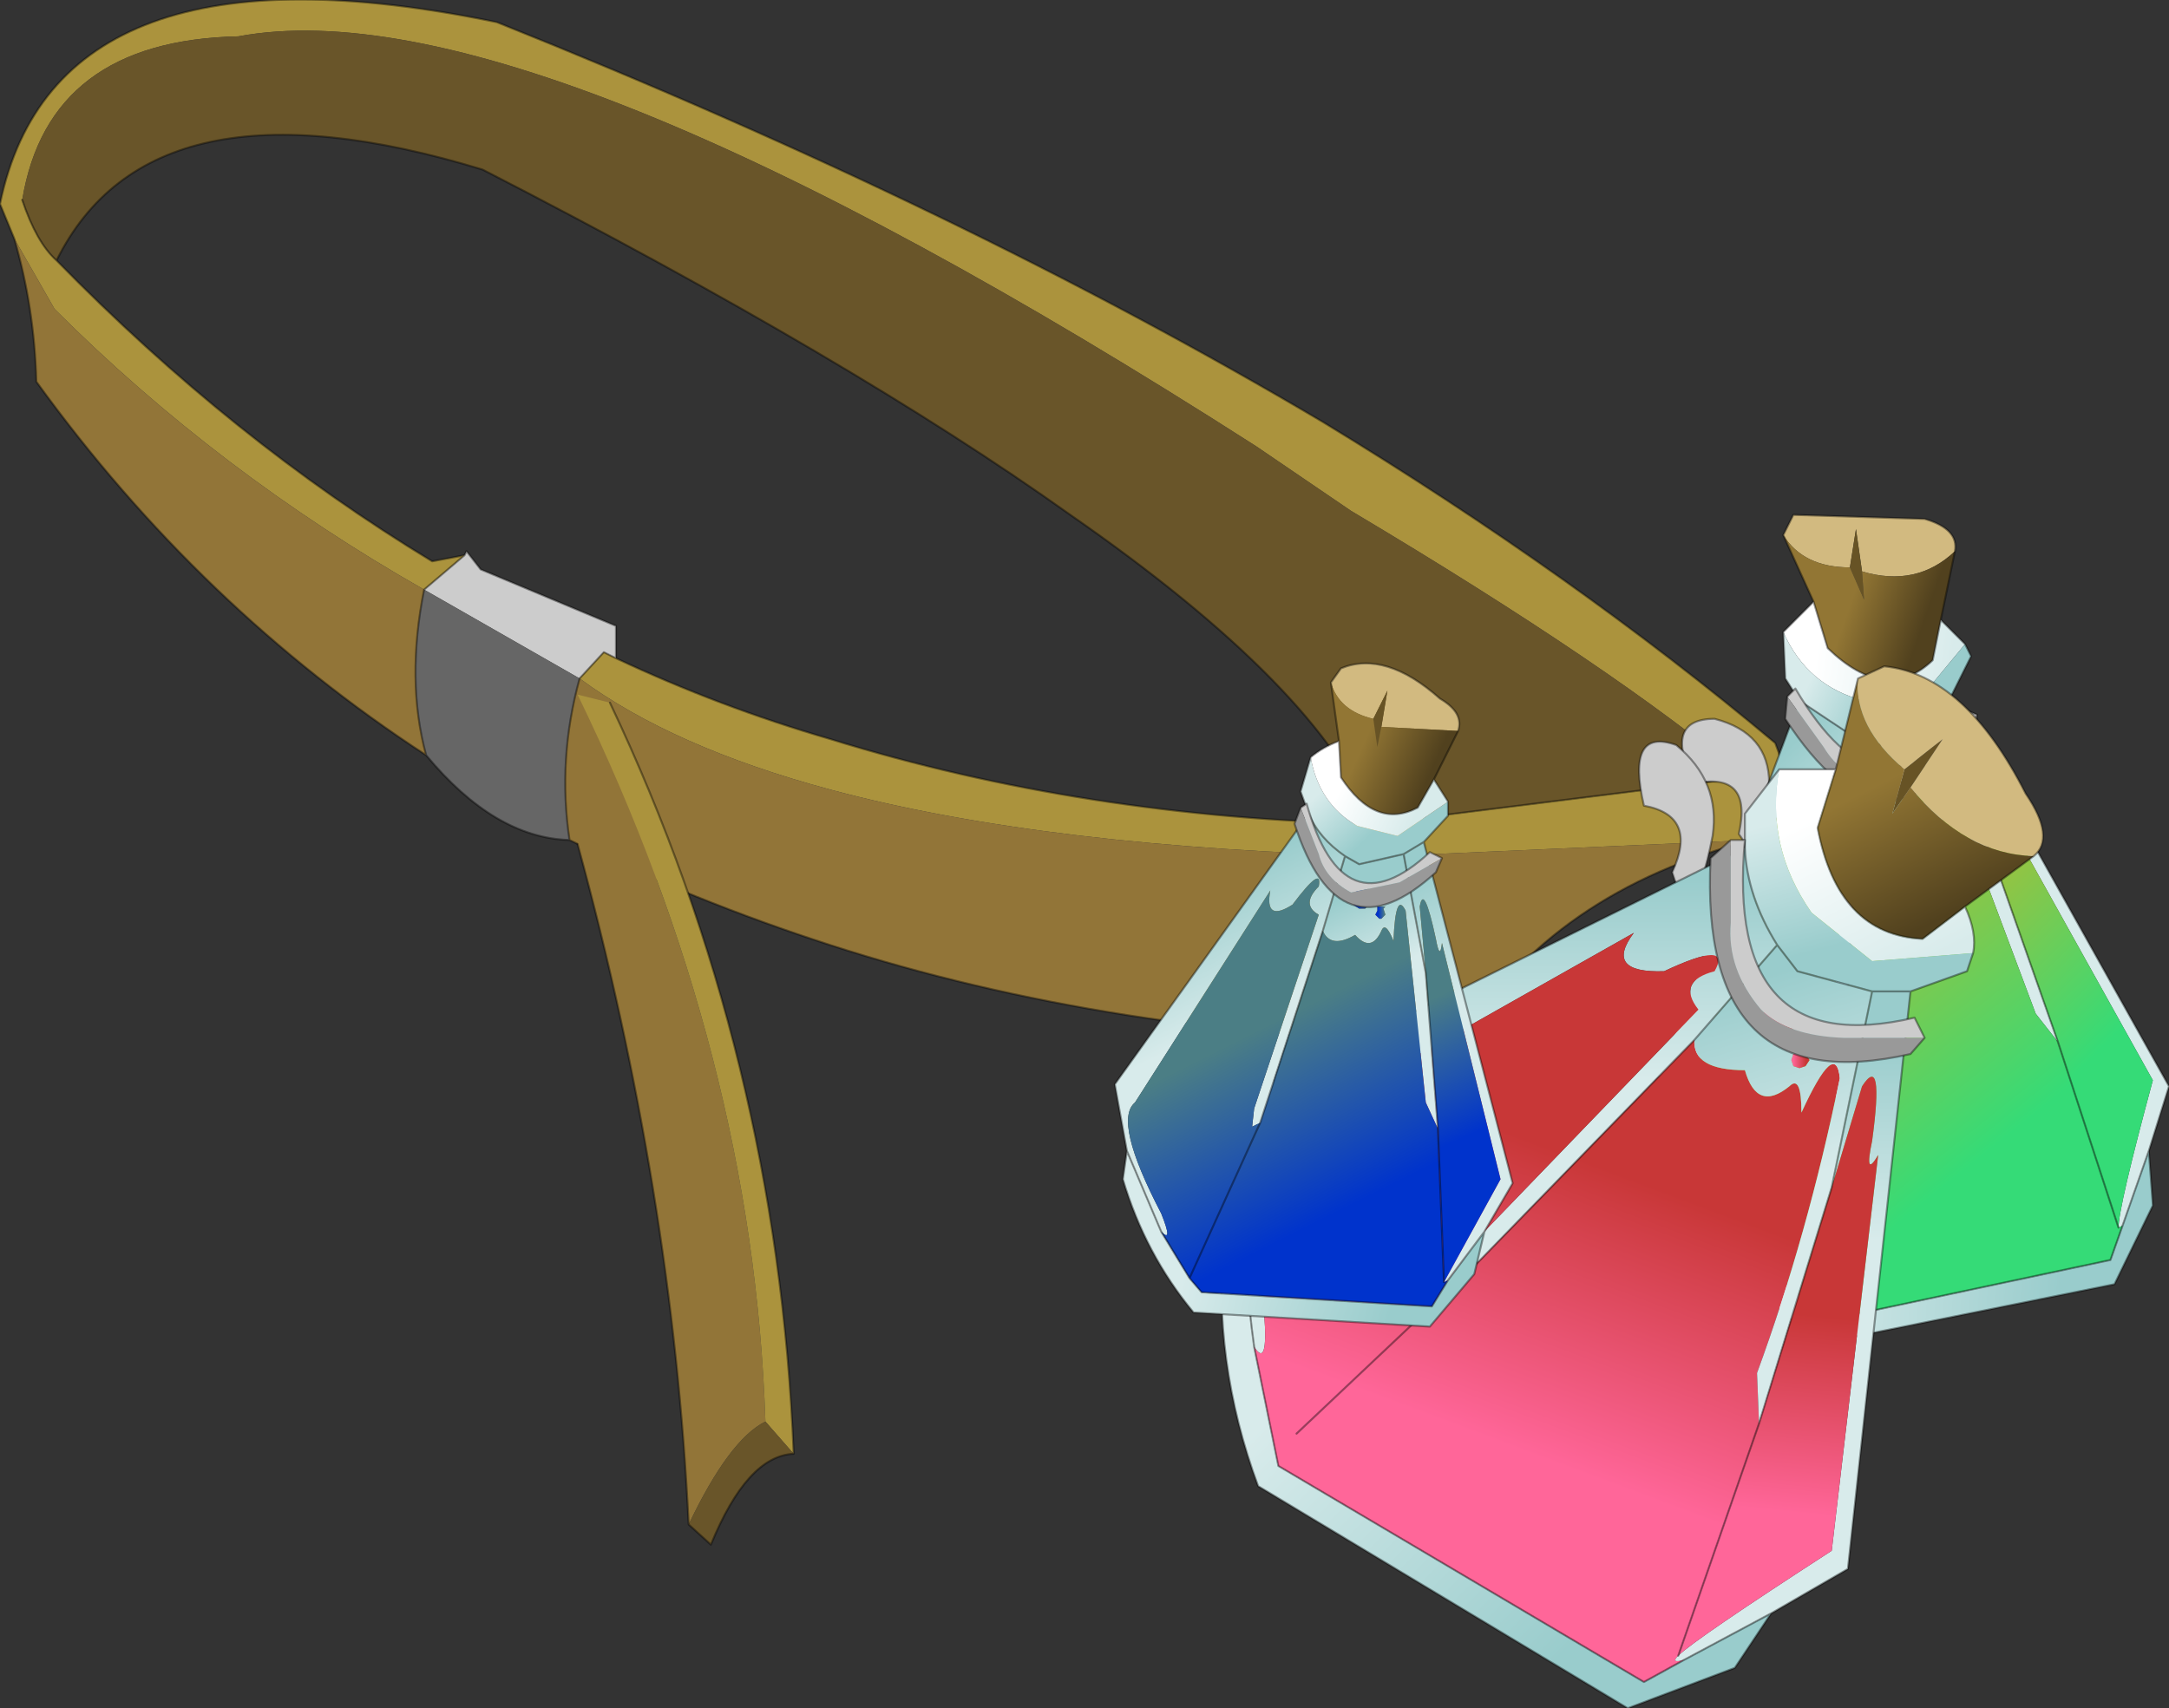 <?xml version="1.0" encoding="UTF-8" standalone="no"?>
<svg xmlns:xlink="http://www.w3.org/1999/xlink" height="42.3px" width="53.7px" xmlns="http://www.w3.org/2000/svg">
  <rect width="100%" height="100%" fill="#333333" stroke="none"/>
  <g transform="matrix(1.0, 0.0, 0.0, 1.0, -248.1, -179.3)">
    <path d="M259.6 193.05 L259.65 192.95 260.0 193.4 263.35 194.8 263.35 195.6 263.05 195.45 262.45 196.1 258.6 193.9 259.6 193.05" fill="#cccccc" fill-rule="evenodd" stroke="none"/>
    <path d="M249.5 185.75 Q253.85 190.2 258.8 193.2 L259.6 193.05 258.6 193.9 Q253.5 191.0 249.45 186.95 L248.45 185.2 248.1 184.35 Q249.5 177.6 260.4 179.85 271.9 184.45 280.85 189.75 287.1 193.55 292.05 197.7 292.75 199.45 291.5 200.1 L282.45 200.5 Q274.05 200.3 268.65 198.85 264.75 197.8 262.45 196.1 L263.05 195.45 263.35 195.6 Q265.9 196.8 268.65 197.6 274.95 199.55 282.1 199.7 L291.3 198.55 Q288.1 195.85 281.55 191.95 L279.2 190.35 Q261.25 178.85 254.0 180.2 249.3 180.3 248.65 184.25 249.0 185.3 249.5 185.75" fill="#ab933d" fill-rule="evenodd" stroke="none"/>
    <path d="M262.45 196.1 Q261.9 198.1 262.2 200.1 260.35 200.05 258.65 198.0 258.15 196.15 258.6 193.9 L262.45 196.1" fill="#666666" fill-rule="evenodd" stroke="none"/>
    <path d="M262.2 200.1 Q261.9 198.1 262.45 196.1 264.75 197.8 268.65 198.85 274.05 200.3 282.45 200.5 L291.5 200.1 Q286.55 201.35 284.2 205.15 275.6 204.95 268.65 202.7 265.25 201.6 262.2 200.1 M258.6 193.9 Q258.15 196.15 258.65 198.0 253.05 194.35 249.0 188.75 248.95 186.9 248.45 185.2 L249.45 186.95 Q253.5 191.0 258.6 193.9" fill="#927538" fill-rule="evenodd" stroke="none"/>
    <path d="M282.1 199.7 Q280.8 196.35 274.6 192.05 269.2 188.2 260.05 183.5 251.85 181.0 249.5 185.75 249.0 185.3 248.65 184.25 249.3 180.3 254.0 180.2 261.25 178.85 279.2 190.35 L281.55 191.95 Q288.1 195.85 291.3 198.55 L282.1 199.7" fill="#695529" fill-rule="evenodd" stroke="none"/>
    <path d="M249.5 185.75 Q253.85 190.2 258.8 193.2 L259.6 193.05 259.65 192.95 260.0 193.4 263.35 194.8 263.35 195.6 Q265.9 196.8 268.65 197.6 274.95 199.55 282.1 199.7 280.8 196.35 274.6 192.05 269.2 188.2 260.05 183.5 251.85 181.0 249.5 185.75 249.0 185.3 248.65 184.25 M291.3 198.55 L282.1 199.7 M262.45 196.1 L263.05 195.45 263.35 195.6 M262.2 200.1 Q261.9 198.1 262.45 196.1 M258.6 193.9 Q258.15 196.15 258.65 198.0 260.35 200.05 262.2 200.1 265.25 201.6 268.65 202.7 275.6 204.95 284.2 205.15 286.55 201.35 291.5 200.1 292.75 199.45 292.05 197.7 287.1 193.55 280.85 189.75 271.9 184.45 260.4 179.85 249.5 177.6 248.1 184.35 L248.45 185.2 Q248.95 186.9 249.0 188.75 253.05 194.35 258.65 198.0 M259.6 193.05 L258.6 193.9" fill="none" stroke="#000000" stroke-linecap="round" stroke-linejoin="round" stroke-opacity="0.4" stroke-width="0.05"/>
    <path d="M290.55 197.1 Q291.9 197.45 291.9 198.7 291.95 201.2 291.15 199.95 291.5 198.4 290.05 198.7 289.25 197.1 290.55 197.1" fill="#cccccc" fill-rule="evenodd" stroke="none"/>
    <path d="M290.55 197.1 Q291.9 197.45 291.9 198.7 291.95 201.2 291.15 199.95 291.5 198.4 290.05 198.7 289.25 197.1 290.55 197.1 Z" fill="none" stroke="#000000" stroke-linecap="round" stroke-linejoin="round" stroke-opacity="0.4" stroke-width="0.05"/>
    <path d="M265.15 217.05 Q264.75 208.8 262.4 200.2 L262.4 196.5 Q266.75 205.45 267.05 214.5 266.15 214.95 265.15 217.05" fill="#927538" fill-rule="evenodd" stroke="none"/>
    <path d="M262.4 196.5 L263.2 196.7 Q267.35 205.45 267.75 215.3 L267.05 214.5 Q266.75 205.45 262.4 196.5" fill="#ab933d" fill-rule="evenodd" stroke="none"/>
    <path d="M267.75 215.3 Q266.6 215.35 265.7 217.55 L265.15 217.05 Q266.15 214.95 267.05 214.5 L267.75 215.3" fill="#695529" fill-rule="evenodd" stroke="none"/>
    <path d="M263.2 196.7 Q267.35 205.45 267.75 215.3 266.6 215.35 265.7 217.55 L265.15 217.05 Q264.75 208.8 262.4 200.2" fill="none" stroke="#000000" stroke-linecap="round" stroke-linejoin="round" stroke-opacity="0.4" stroke-width="0.05"/>
    <path d="M289.6 197.75 Q290.7 198.65 290.5 200.0 290.0 202.55 289.5 200.9 290.15 199.5 288.8 199.25 288.35 197.3 289.6 197.75" fill="#cccccc" fill-rule="evenodd" stroke="none"/>
    <path d="M289.6 197.75 Q290.7 198.65 290.5 200.0 290.0 202.55 289.5 200.9 290.15 199.5 288.8 199.25 288.35 197.3 289.6 197.75 Z" fill="none" stroke="#000000" stroke-linecap="round" stroke-linejoin="round" stroke-opacity="0.4" stroke-width="0.05"/>
    <path d="M292.25 192.55 L292.5 192.05 295.75 192.15 Q296.6 192.4 296.5 192.95 295.55 193.85 294.2 193.45 L294.05 192.4 293.9 193.35 Q292.75 193.35 292.25 192.55" fill="#d2ba80" fill-rule="evenodd" stroke="none"/>
    <path d="M294.2 193.45 L294.25 194.15 293.9 193.35 294.05 192.4 294.2 193.45" fill="#675325" fill-rule="evenodd" stroke="none"/>
    <path d="M289.95 208.25 Q290.75 209.55 291.7 210.5 L293.3 212.0 300.35 210.5 300.65 209.65 301.3 207.8 301.4 209.15 300.45 211.1 293.25 212.55 Q291.3 211.25 290.05 209.15 L289.95 208.25" fill="url(#gradient0)" fill-rule="evenodd" stroke="none"/>
    <path d="M293.7 206.35 L293.5 206.55 293.4 205.95 293.8 199.65 Q293.2 199.5 293.6 198.85 293.5 198.1 292.95 199.5 292.2 200.3 292.15 199.35 L289.8 206.75 Q289.25 207.45 291.5 209.9 292.1 210.7 291.7 210.5 290.75 209.55 289.95 208.25 L289.0 206.4 292.65 196.65 294.15 197.65 294.05 200.15 293.7 206.35" fill="url(#gradient1)" fill-rule="evenodd" stroke="none"/>
    <path d="M296.5 192.95 L296.15 194.65 295.95 195.65 Q294.8 196.75 293.35 195.35 L293.0 194.2 292.25 192.55 Q292.75 193.35 293.9 193.35 L294.25 194.15 294.2 193.45 Q295.55 193.85 296.5 192.95" fill="url(#gradient2)" fill-rule="evenodd" stroke="none"/>
    <path d="M296.15 194.65 L296.75 195.25 295.55 196.7 294.25 196.65 Q292.85 196.3 292.25 194.95 L293.0 194.2 293.35 195.35 Q294.8 196.75 295.95 195.65 L296.15 194.65" fill="url(#gradient3)" fill-rule="evenodd" stroke="none"/>
    <path d="M294.15 197.65 L292.65 196.65 292.3 196.1 292.25 194.95 Q292.85 196.3 294.25 196.65 L295.55 196.7 296.75 195.25 296.9 195.55 296.4 196.55 295.85 197.1 294.7 197.75 294.15 197.65" fill="url(#gradient4)" fill-rule="evenodd" stroke="none"/>
    <path d="M294.05 200.15 L294.15 197.65 294.7 197.75 295.85 197.1 297.45 200.55 299.05 205.1 298.5 204.4 296.4 198.8 Q295.9 198.25 296.25 199.85 295.85 199.25 295.8 199.6 295.7 200.4 295.1 199.9 294.4 200.6 294.05 200.15 M295.2 198.6 L295.0 198.45 294.8 198.5 294.7 198.75 294.75 199.05 294.95 199.15 295.15 199.05 295.25 198.85 295.2 198.6 M295.55 199.0 L295.5 199.05 295.55 199.2 295.65 199.25 295.7 199.2 295.8 199.1 295.8 198.95 295.65 198.9 295.55 199.0" fill="url(#gradient5)" fill-rule="evenodd" stroke="none"/>
    <path d="M300.65 209.65 L300.55 209.7 Q300.55 209.2 301.4 206.05 L297.75 199.5 Q297.85 200.05 297.55 199.35 296.7 197.85 296.75 198.7 L297.45 200.55 295.85 197.1 296.4 196.55 301.8 206.2 301.3 207.8 300.65 209.65" fill="url(#gradient6)" fill-rule="evenodd" stroke="none"/>
    <path d="M291.7 210.5 Q292.1 210.7 291.5 209.9 289.25 207.45 289.8 206.75 L292.15 199.35 Q292.2 200.3 292.95 199.5 293.5 198.1 293.6 198.85 293.2 199.5 293.8 199.65 L293.4 205.95 293.5 206.55 293.7 206.35 294.05 200.15 Q294.4 200.6 295.1 199.9 295.7 200.4 295.8 199.6 295.85 199.25 296.25 199.85 295.9 198.25 296.4 198.8 L298.5 204.4 299.05 205.1 300.55 209.7 300.65 209.65 300.35 210.5 293.3 212.0 291.7 210.5 M293.7 206.35 L293.2 211.25 293.7 206.35" fill="url(#gradient7)" fill-rule="evenodd" stroke="none"/>
    <path d="M300.55 209.7 L299.05 205.1 297.45 200.55 296.75 198.7 Q296.7 197.85 297.55 199.35 297.85 200.05 297.75 199.5 L301.4 206.05 Q300.55 209.2 300.55 209.7" fill="url(#gradient8)" fill-rule="evenodd" stroke="none"/>
    <path d="M295.55 199.0 L295.65 198.9 295.8 198.95 295.8 199.1 295.7 199.2 295.65 199.25 295.55 199.2 295.5 199.05 295.55 199.0" fill="url(#gradient9)" fill-rule="evenodd" stroke="none"/>
    <path d="M295.2 198.6 L295.25 198.85 295.15 199.05 294.95 199.15 294.75 199.05 294.7 198.75 294.8 198.5 295.0 198.45 295.2 198.6" fill="url(#gradient10)" fill-rule="evenodd" stroke="none"/>
    <path d="M293.7 206.35 L294.05 200.15 294.15 197.65 292.65 196.65 289.0 206.4 289.95 208.25 Q290.75 209.55 291.7 210.5 L293.3 212.0 300.35 210.5 300.65 209.65 301.3 207.8 301.4 209.15 300.45 211.1 293.25 212.55 Q291.3 211.25 290.05 209.15 L289.95 208.25 M300.55 209.7 L299.05 205.1 297.45 200.55 295.85 197.1 294.7 197.75 294.15 197.65 M292.25 194.95 L292.3 196.1 292.65 196.65 M293.2 211.25 L293.7 206.35 M292.25 192.55 L292.5 192.05 295.75 192.15 Q296.6 192.4 296.5 192.95 L296.15 194.65 296.75 195.25 296.9 195.55 296.4 196.55 301.8 206.2 301.3 207.8 M292.25 192.55 L293.0 194.2 293.35 195.35 Q294.8 196.75 295.95 195.65 L296.15 194.65 M293.0 194.2 L292.25 194.95 M295.85 197.1 L296.4 196.55" fill="none" stroke="#000000" stroke-linecap="round" stroke-linejoin="round" stroke-opacity="0.4" stroke-width="0.05"/>
    <path d="M292.35 196.55 L292.55 196.35 Q294.7 200.0 296.7 196.85 L297.05 197.0 296.0 198.05 Q295.2 198.8 294.6 198.75 293.7 198.55 293.25 197.8 L292.35 196.55" fill="#cccccc" fill-rule="evenodd" stroke="none"/>
    <path d="M297.05 197.0 L297.0 197.45 Q294.8 200.95 292.3 197.1 L292.35 196.55 293.25 197.8 Q293.7 198.55 294.6 198.75 295.2 198.8 296.0 198.05 L297.05 197.0" fill="#999999" fill-rule="evenodd" stroke="none"/>
    <path d="M297.05 197.0 L297.0 197.45 Q294.8 200.95 292.3 197.1 L292.35 196.55 292.55 196.35 Q294.7 200.0 296.7 196.85 L297.05 197.0 Z" fill="none" stroke="#000000" stroke-linecap="round" stroke-linejoin="round" stroke-opacity="0.388" stroke-width="0.05"/>
    <path d="M291.95 219.25 L291.05 220.6 288.4 221.6 279.25 216.1 Q278.1 213.0 278.4 209.8 L278.9 208.85 Q278.9 210.85 279.15 212.65 L279.75 215.6 288.8 220.95 289.8 220.4 291.95 219.25" fill="url(#gradient11)" fill-rule="evenodd" stroke="none"/>
    <path d="M292.15 198.35 L293.55 198.35 293.1 199.8 Q293.6 202.45 295.7 202.55 L296.75 201.75 Q297.05 202.4 296.95 202.9 L294.45 203.1 292.95 201.9 Q291.8 200.25 292.15 198.35" fill="url(#gradient12)" fill-rule="evenodd" stroke="none"/>
    <path d="M291.3 200.3 L291.3 199.45 292.15 198.35 Q291.8 200.25 292.95 201.9 L294.45 203.1 296.95 202.9 296.8 203.35 295.4 203.85 294.45 203.85 292.6 203.35 292.1 202.7 Q291.35 201.5 291.3 200.3" fill="url(#gradient13)" fill-rule="evenodd" stroke="none"/>
    <path d="M279.15 212.65 Q278.9 210.85 278.9 208.85 L279.4 206.2 291.3 200.3 Q291.35 201.5 292.1 202.7 L290.05 205.05 284.7 210.55 284.3 210.55 284.7 209.95 290.15 204.3 Q289.6 203.6 290.55 203.35 291.0 202.55 289.3 203.35 287.8 203.4 288.55 202.4 L280.05 207.2 Q278.9 207.4 279.4 211.85 279.5 213.2 279.15 212.65" fill="url(#gradient14)" fill-rule="evenodd" stroke="none"/>
    <path d="M289.8 220.4 L288.8 220.95 279.75 215.6 279.15 212.65 Q279.5 213.2 279.4 211.85 278.9 207.4 280.05 207.2 L288.55 202.4 Q287.8 203.4 289.3 203.35 291.0 202.55 290.55 203.35 289.6 203.6 290.15 204.3 L284.7 209.95 284.3 210.55 284.7 210.55 290.05 205.05 Q290.0 205.8 291.3 205.8 291.6 206.85 292.4 206.2 292.7 205.9 292.7 206.85 293.55 205.0 293.65 206.0 292.85 209.9 291.6 213.3 L291.65 214.55 289.65 220.3 Q289.45 220.5 289.8 220.4 M284.7 210.55 L280.2 214.8 284.7 210.55" fill="url(#gradient15)" fill-rule="evenodd" stroke="none"/>
    <path d="M290.05 205.05 L292.1 202.7 292.6 203.35 294.45 203.85 293.45 208.7 291.65 214.55 291.6 213.3 Q292.85 209.9 293.65 206.0 293.55 205.0 292.7 206.85 292.7 205.9 292.4 206.2 291.6 206.85 291.3 205.8 290.0 205.8 290.05 205.05 M292.45 204.3 L292.1 204.2 291.8 204.3 291.7 204.6 291.8 204.9 292.1 205.05 292.45 204.9 292.55 204.6 292.45 204.3 M292.9 205.55 L292.8 205.4 292.65 205.35 292.5 205.4 292.45 205.55 292.5 205.7 292.65 205.75 292.8 205.7 292.9 205.55" fill="url(#gradient16)" fill-rule="evenodd" stroke="none"/>
    <path d="M292.45 204.3 L292.55 204.6 292.45 204.9 292.1 205.05 291.8 204.9 291.7 204.6 291.8 204.3 292.1 204.2 292.45 204.3" fill="url(#gradient17)" fill-rule="evenodd" stroke="none"/>
    <path d="M292.9 205.55 L292.8 205.7 292.65 205.75 292.5 205.7 292.45 205.55 292.5 205.4 292.65 205.35 292.8 205.4 292.9 205.55" fill="url(#gradient18)" fill-rule="evenodd" stroke="none"/>
    <path d="M291.95 219.25 L289.8 220.4 Q289.45 220.5 289.65 220.3 290.05 219.9 293.45 217.7 L294.6 207.9 Q294.25 208.5 294.45 207.55 294.75 205.35 294.2 206.2 L293.45 208.7 294.45 203.85 295.4 203.85 293.85 218.15 291.95 219.25" fill="url(#gradient19)" fill-rule="evenodd" stroke="none"/>
    <path d="M291.65 214.55 L293.45 208.7 294.2 206.2 Q294.75 205.35 294.45 207.55 294.25 208.5 294.6 207.9 L293.45 217.7 Q290.05 219.9 289.65 220.3 L291.65 214.55" fill="url(#gradient20)" fill-rule="evenodd" stroke="none"/>
    <path d="M294.1 196.1 L294.75 195.8 Q296.75 196.0 298.25 198.95 299.0 200.05 298.45 200.5 296.75 200.45 295.4 198.8 L296.2 197.6 295.25 198.35 Q294.0 197.3 294.1 196.1" fill="#d2ba80" fill-rule="evenodd" stroke="none"/>
    <path d="M295.4 198.8 L294.95 199.45 295.25 198.35 296.2 197.6 295.4 198.8" fill="#675325" fill-rule="evenodd" stroke="none"/>
    <path d="M293.55 198.35 L294.1 196.1 Q294.0 197.3 295.25 198.35 L294.95 199.45 295.4 198.8 Q296.75 200.45 298.45 200.5 L296.75 201.75 295.7 202.55 Q293.6 202.45 293.1 199.8 L293.55 198.35" fill="url(#gradient21)" fill-rule="evenodd" stroke="none"/>
    <path d="M278.9 208.85 L278.4 209.8 Q278.1 213.0 279.25 216.1 L288.4 221.6 291.05 220.6 291.95 219.25 289.8 220.4 288.8 220.95 279.75 215.6 279.15 212.65 Q278.9 210.85 278.9 208.85 L279.4 206.2 291.3 200.3 291.3 199.45 292.15 198.35 293.55 198.35 294.1 196.1 294.75 195.8 Q296.75 196.0 298.25 198.95 299.0 200.05 298.45 200.5 L296.75 201.75 Q297.05 202.4 296.95 202.9 L296.8 203.35 295.4 203.85 293.85 218.15 291.95 219.25 M296.75 201.75 L295.7 202.55 Q293.6 202.45 293.1 199.8 L293.55 198.35 M284.7 210.55 L290.05 205.05 292.1 202.7 Q291.35 201.5 291.3 200.3 M292.1 202.7 L292.6 203.35 294.45 203.85 295.4 203.85 M291.65 214.55 L293.45 208.7 294.45 203.85 M289.65 220.3 L291.65 214.55 M280.2 214.8 L284.7 210.55" fill="none" stroke="#000000" stroke-linecap="round" stroke-linejoin="round" stroke-opacity="0.4" stroke-width="0.05"/>
    <path d="M290.95 200.1 L291.3 200.1 Q290.8 205.6 295.5 204.5 L295.75 205.0 293.75 205.0 Q292.35 204.95 291.7 204.3 290.85 203.3 290.95 202.15 L290.95 200.1" fill="#cccccc" fill-rule="evenodd" stroke="none"/>
    <path d="M295.75 205.0 L295.4 205.4 Q290.15 206.6 290.45 200.55 L290.95 200.1 290.95 202.15 Q290.85 203.3 291.7 204.3 292.35 204.95 293.75 205.0 L295.75 205.0" fill="#999999" fill-rule="evenodd" stroke="none"/>
    <path d="M295.75 205.0 L295.4 205.4 Q290.15 206.6 290.45 200.55 L290.95 200.1 291.3 200.1 Q290.8 205.6 295.5 204.5 L295.75 205.0 Z" fill="none" stroke="#000000" stroke-linecap="round" stroke-linejoin="round" stroke-opacity="0.388" stroke-width="0.05"/>
    <path d="M282.1 197.1 Q281.25 196.9 281.05 196.2 L281.3 195.85 Q282.4 195.4 283.75 196.6 284.35 196.95 284.2 197.4 L282.3 197.3 282.45 196.4 282.1 197.1" fill="#d2ba80" fill-rule="evenodd" stroke="none"/>
    <path d="M282.1 197.1 L282.45 196.4 282.3 197.3 282.2 197.8 282.1 197.1" fill="#675325" fill-rule="evenodd" stroke="none"/>
    <path d="M282.2 201.85 L282.15 201.95 282.25 202.05 282.3 202.05 282.4 201.95 282.35 201.8 282.4 201.75 282.2 201.75 282.2 201.85 M281.9 201.8 L282.05 201.6 282.05 201.45 281.95 201.25 281.75 201.3 281.6 201.45 281.6 201.7 281.75 201.8 281.9 201.8 M283.7 207.25 L283.4 206.6 282.9 201.85 Q282.65 201.35 282.6 202.6 282.4 202.1 282.3 202.35 282.05 202.9 281.65 202.45 281.05 202.8 280.85 202.35 L281.4 200.5 281.75 200.7 282.85 200.45 283.4 203.4 283.7 207.25" fill="url(#gradient22)" fill-rule="evenodd" stroke="none"/>
    <path d="M283.95 199.15 L283.95 199.5 283.35 200.15 282.85 200.45 281.75 200.7 281.4 200.5 Q280.75 200.05 280.5 199.45 L280.3 198.9 280.55 198.05 Q280.75 199.2 281.7 199.75 L282.7 200.0 283.95 199.15" fill="url(#gradient23)" fill-rule="evenodd" stroke="none"/>
    <path d="M276.0 207.8 L275.7 206.15 280.5 199.45 Q280.75 200.05 281.4 200.5 L280.85 202.35 279.3 207.1 279.1 207.2 279.15 206.75 280.75 201.95 Q280.3 201.7 280.75 201.25 280.85 200.7 280.1 201.7 279.4 202.15 279.55 201.35 L276.2 206.6 Q275.65 207.05 276.85 209.35 277.15 210.1 276.85 209.8 L276.0 207.8" fill="url(#gradient24)" fill-rule="evenodd" stroke="none"/>
    <path d="M284.85 209.8 L284.6 210.85 283.5 212.15 277.65 211.8 Q276.45 210.35 275.9 208.5 L276.0 207.8 276.85 209.8 277.55 210.95 277.85 211.3 283.55 211.65 283.95 211.0 284.85 209.8" fill="url(#gradient25)" fill-rule="evenodd" stroke="none"/>
    <path d="M283.35 200.15 L285.55 208.6 284.85 209.8 283.95 211.0 283.85 211.05 285.25 208.5 283.8 202.65 Q283.75 203.1 283.65 202.55 283.35 201.15 283.25 201.75 L283.4 203.4 282.85 200.45 283.35 200.15" fill="url(#gradient26)" fill-rule="evenodd" stroke="none"/>
    <path d="M281.05 196.2 Q281.25 196.9 282.1 197.1 L282.2 197.8 282.3 197.3 284.2 197.4 283.6 198.6 283.2 199.3 Q282.15 199.85 281.3 198.55 L281.25 197.65 281.05 196.2" fill="url(#gradient27)" fill-rule="evenodd" stroke="none"/>
    <path d="M281.25 197.65 L281.3 198.55 Q282.15 199.85 283.2 199.3 L283.6 198.6 283.95 199.15 282.7 200.0 281.7 199.75 Q280.75 199.2 280.55 198.05 280.85 197.8 281.25 197.65" fill="url(#gradient28)" fill-rule="evenodd" stroke="none"/>
    <path d="M280.85 202.35 Q281.05 202.8 281.65 202.45 282.05 202.9 282.3 202.35 282.4 202.1 282.6 202.6 282.65 201.35 282.9 201.85 L283.4 206.6 283.7 207.25 283.85 211.05 283.95 211.0 283.55 211.65 277.85 211.3 277.55 210.95 279.3 207.1 277.55 210.95 276.85 209.8 Q277.15 210.1 276.85 209.35 275.65 207.05 276.2 206.6 L279.55 201.35 Q279.4 202.15 280.1 201.7 280.85 200.7 280.75 201.25 280.3 201.7 280.75 201.95 L279.15 206.75 279.1 207.2 279.3 207.1 280.85 202.35" fill="url(#gradient29)" fill-rule="evenodd" stroke="none"/>
    <path d="M283.7 207.25 L283.4 203.4 283.25 201.75 Q283.35 201.15 283.65 202.55 283.75 203.1 283.8 202.65 L285.25 208.5 283.85 211.05 283.7 207.25" fill="url(#gradient30)" fill-rule="evenodd" stroke="none"/>
    <path d="M281.9 201.8 L281.75 201.8 281.6 201.7 281.6 201.45 281.75 201.3 281.95 201.25 282.05 201.45 282.05 201.6 281.9 201.8" fill="url(#gradient31)" fill-rule="evenodd" stroke="none"/>
    <path d="M282.2 201.85 L282.2 201.75 282.4 201.75 282.35 201.8 282.4 201.95 282.3 202.05 282.25 202.05 282.15 201.95 282.2 201.85" fill="url(#gradient32)" fill-rule="evenodd" stroke="none"/>
    <path d="M284.2 197.4 Q284.35 196.95 283.75 196.6 282.4 195.4 281.3 195.85 L281.05 196.2 281.25 197.65 281.3 198.55 Q282.15 199.85 283.2 199.3 L283.6 198.6 284.2 197.4 M283.6 198.6 L283.95 199.15 283.95 199.5 283.35 200.15 285.55 208.6 284.85 209.8 284.6 210.85 283.5 212.15 277.65 211.8 Q276.45 210.35 275.9 208.5 L276.0 207.8 275.7 206.15 280.5 199.45 280.3 198.9 280.55 198.05 Q280.85 197.8 281.25 197.65 M283.7 207.25 L283.4 203.4 282.85 200.45 281.75 200.7 281.4 200.5 280.85 202.35 279.3 207.1 277.55 210.95 277.85 211.3 283.55 211.65 283.95 211.0 284.85 209.8 M283.85 211.05 L283.7 207.25 M282.85 200.45 L283.35 200.15 M281.4 200.5 Q280.75 200.05 280.5 199.45 M277.55 210.95 L276.85 209.8 276.0 207.8" fill="none" stroke="#000000" stroke-linecap="round" stroke-linejoin="round" stroke-opacity="0.4" stroke-width="0.05"/>
    <path d="M280.3 199.3 L280.45 199.2 Q281.35 202.4 283.5 200.4 L283.8 200.55 282.75 201.15 281.55 201.4 Q280.9 201.05 280.75 200.45 L280.3 199.3" fill="#cccccc" fill-rule="evenodd" stroke="none"/>
    <path d="M283.8 200.55 L283.65 200.9 Q281.25 203.1 280.15 199.7 L280.3 199.3 280.75 200.45 Q280.9 201.05 281.55 201.4 L282.75 201.15 283.8 200.55" fill="#999999" fill-rule="evenodd" stroke="none"/>
    <path d="M283.8 200.55 L283.65 200.9 Q281.25 203.1 280.15 199.7 L280.3 199.3 280.45 199.2 Q281.35 202.4 283.5 200.4 L283.8 200.55 Z" fill="none" stroke="#000000" stroke-linecap="round" stroke-linejoin="round" stroke-opacity="0.388" stroke-width="0.05"/>
  </g>
  <defs>
    <linearGradient gradientTransform="matrix(-0.004, -4.0E-4, 2.0E-4, -0.003, 295.9, 210.05)" gradientUnits="userSpaceOnUse" id="gradient0" spreadMethod="pad" x1="-819.2" x2="819.2">
      <stop offset="0.0" stop-color="#99cccc"/>
      <stop offset="1.0" stop-color="#d8ebeb"/>
    </linearGradient>
    <linearGradient gradientTransform="matrix(0.001, 0.002, -0.004, 0.004, 291.0, 201.65)" gradientUnits="userSpaceOnUse" id="gradient1" spreadMethod="pad" x1="-819.2" x2="819.2">
      <stop offset="0.0" stop-color="#99cccc"/>
      <stop offset="1.0" stop-color="#d8ebeb"/>
    </linearGradient>
    <linearGradient gradientTransform="matrix(0.001, 6.0E-4, -7.0E-4, 0.002, 294.9, 194.25)" gradientUnits="userSpaceOnUse" id="gradient2" spreadMethod="pad" x1="-819.2" x2="819.2">
      <stop offset="0.0" stop-color="#927634"/>
      <stop offset="1.0" stop-color="#51411e"/>
    </linearGradient>
    <linearGradient gradientTransform="matrix(0.002, 4.0E-4, -3.0E-4, 0.002, 294.75, 195.55)" gradientUnits="userSpaceOnUse" id="gradient3" spreadMethod="pad" x1="-819.2" x2="819.2">
      <stop offset="0.0" stop-color="#ffffff"/>
      <stop offset="1.0" stop-color="#d8ebeb"/>
    </linearGradient>
    <linearGradient gradientTransform="matrix(-9.0E-4, -8.0E-4, 0.001, -0.002, 294.25, 195.6)" gradientUnits="userSpaceOnUse" id="gradient4" spreadMethod="pad" x1="-819.2" x2="819.2">
      <stop offset="0.0" stop-color="#99cccc"/>
      <stop offset="1.0" stop-color="#d8ebeb"/>
    </linearGradient>
    <linearGradient gradientTransform="matrix(0.002, 0.001, -0.001, 0.002, 295.6, 199.6)" gradientUnits="userSpaceOnUse" id="gradient5" spreadMethod="pad" x1="-819.2" x2="819.2">
      <stop offset="0.0" stop-color="#99cccc"/>
      <stop offset="1.0" stop-color="#d8ebeb"/>
    </linearGradient>
    <linearGradient gradientTransform="matrix(0.001, 0.002, -0.002, 0.002, 296.45, 200.35)" gradientUnits="userSpaceOnUse" id="gradient6" spreadMethod="pad" x1="-819.2" x2="819.2">
      <stop offset="0.0" stop-color="#99cccc"/>
      <stop offset="1.0" stop-color="#d8ebeb"/>
    </linearGradient>
    <linearGradient gradientTransform="matrix(-0.002, -0.003, 0.005, -0.004, 294.75, 206.1)" gradientUnits="userSpaceOnUse" id="gradient7" spreadMethod="pad" x1="-819.2" x2="819.2">
      <stop offset="0.0" stop-color="#35db77"/>
      <stop offset="1.0" stop-color="#91c444"/>
    </linearGradient>
    <linearGradient gradientTransform="matrix(-0.002, -0.002, 0.002, -0.002, 298.45, 203.65)" gradientUnits="userSpaceOnUse" id="gradient8" spreadMethod="pad" x1="-819.2" x2="819.2">
      <stop offset="0.0" stop-color="#35db77"/>
      <stop offset="1.0" stop-color="#91c444"/>
    </linearGradient>
    <linearGradient gradientTransform="matrix(1.0E-4, -1.0E-4, 1.0E-4, 2.0E-4, 295.65, 199.1)" gradientUnits="userSpaceOnUse" id="gradient9" spreadMethod="pad" x1="-819.2" x2="819.2">
      <stop offset="0.0" stop-color="#35db77"/>
      <stop offset="1.0" stop-color="#91c444"/>
    </linearGradient>
    <linearGradient gradientTransform="matrix(3.0E-4, -3.0E-4, 2.0E-4, 3.0E-4, 294.95, 198.8)" gradientUnits="userSpaceOnUse" id="gradient10" spreadMethod="pad" x1="-819.2" x2="819.2">
      <stop offset="0.0" stop-color="#35db77"/>
      <stop offset="1.0" stop-color="#91c444"/>
    </linearGradient>
    <linearGradient gradientTransform="matrix(-0.004, -0.004, 0.003, -0.003, 284.25, 216.25)" gradientUnits="userSpaceOnUse" id="gradient11" spreadMethod="pad" x1="-819.2" x2="819.2">
      <stop offset="0.0" stop-color="#99cccc"/>
      <stop offset="1.0" stop-color="#d8ebeb"/>
    </linearGradient>
    <linearGradient gradientTransform="matrix(0.002, 0.002, -0.002, 0.001, 294.45, 201.3)" gradientUnits="userSpaceOnUse" id="gradient12" spreadMethod="pad" x1="-819.2" x2="819.2">
      <stop offset="0.0" stop-color="#ffffff"/>
      <stop offset="1.0" stop-color="#d8ebeb"/>
    </linearGradient>
    <linearGradient gradientTransform="matrix(-4.0E-4, -0.002, 0.003, -8.0E-4, 293.9, 200.9)" gradientUnits="userSpaceOnUse" id="gradient13" spreadMethod="pad" x1="-819.2" x2="819.2">
      <stop offset="0.0" stop-color="#99cccc"/>
      <stop offset="1.0" stop-color="#d8ebeb"/>
    </linearGradient>
    <linearGradient gradientTransform="matrix(0.0, 0.003, -0.008, 0.0, 285.5, 203.55)" gradientUnits="userSpaceOnUse" id="gradient14" spreadMethod="pad" x1="-819.2" x2="819.2">
      <stop offset="0.0" stop-color="#99cccc"/>
      <stop offset="1.0" stop-color="#d8ebeb"/>
    </linearGradient>
    <linearGradient gradientTransform="matrix(0.002, -0.004, 0.008, 0.003, 285.65, 211.3)" gradientUnits="userSpaceOnUse" id="gradient15" spreadMethod="pad" x1="-819.2" x2="819.2">
      <stop offset="0.0" stop-color="#ff6699"/>
      <stop offset="1.0" stop-color="#c83737"/>
    </linearGradient>
    <linearGradient gradientTransform="matrix(7.0E-4, 0.003, -0.003, 9.0E-4, 292.15, 206.0)" gradientUnits="userSpaceOnUse" id="gradient16" spreadMethod="pad" x1="-819.2" x2="819.2">
      <stop offset="0.0" stop-color="#99cccc"/>
      <stop offset="1.0" stop-color="#d8ebeb"/>
    </linearGradient>
    <linearGradient gradientTransform="matrix(5.0E-4, 0.0, 0.0, 5.0E-4, 292.1, 204.6)" gradientUnits="userSpaceOnUse" id="gradient17" spreadMethod="pad" x1="-819.2" x2="819.2">
      <stop offset="0.0" stop-color="#ff6699"/>
      <stop offset="1.0" stop-color="#c83737"/>
    </linearGradient>
    <linearGradient gradientTransform="matrix(2.0E-4, 0.0, 0.0, 2.0E-4, 292.65, 205.55)" gradientUnits="userSpaceOnUse" id="gradient18" spreadMethod="pad" x1="-819.2" x2="819.2">
      <stop offset="0.0" stop-color="#ff6699"/>
      <stop offset="1.0" stop-color="#c83737"/>
    </linearGradient>
    <linearGradient gradientTransform="matrix(0.0, 0.003, -0.004, 0.0, 292.5, 207.55)" gradientUnits="userSpaceOnUse" id="gradient19" spreadMethod="pad" x1="-819.2" x2="819.2">
      <stop offset="0.0" stop-color="#99cccc"/>
      <stop offset="1.0" stop-color="#d8ebeb"/>
    </linearGradient>
    <linearGradient gradientTransform="matrix(2.0E-4, -0.003, 0.002, 2.0E-4, 292.1, 214.25)" gradientUnits="userSpaceOnUse" id="gradient20" spreadMethod="pad" x1="-819.2" x2="819.2">
      <stop offset="0.0" stop-color="#ff6699"/>
      <stop offset="1.0" stop-color="#c83737"/>
    </linearGradient>
    <linearGradient gradientTransform="matrix(0.001, 0.002, -0.002, 0.001, 295.65, 200.25)" gradientUnits="userSpaceOnUse" id="gradient21" spreadMethod="pad" x1="-819.2" x2="819.2">
      <stop offset="0.0" stop-color="#927634"/>
      <stop offset="1.0" stop-color="#51411e"/>
    </linearGradient>
    <linearGradient gradientTransform="matrix(9.0E-4, 0.001, -0.002, 0.001, 282.15, 202.3)" gradientUnits="userSpaceOnUse" id="gradient22" spreadMethod="pad" x1="-819.2" x2="819.2">
      <stop offset="0.0" stop-color="#99cccc"/>
      <stop offset="1.0" stop-color="#d8ebeb"/>
    </linearGradient>
    <linearGradient gradientTransform="matrix(-6.0E-4, -8.0E-4, 0.001, -0.001, 281.9, 198.95)" gradientUnits="userSpaceOnUse" id="gradient23" spreadMethod="pad" x1="-819.2" x2="819.2">
      <stop offset="0.0" stop-color="#99cccc"/>
      <stop offset="1.0" stop-color="#d8ebeb"/>
    </linearGradient>
    <linearGradient gradientTransform="matrix(6.0E-4, 0.002, -0.004, 0.002, 278.15, 202.9)" gradientUnits="userSpaceOnUse" id="gradient24" spreadMethod="pad" x1="-819.2" x2="819.2">
      <stop offset="0.0" stop-color="#99cccc"/>
      <stop offset="1.0" stop-color="#d8ebeb"/>
    </linearGradient>
    <linearGradient gradientTransform="matrix(-0.003, -0.001, 9.0E-4, -0.003, 280.25, 210.4)" gradientUnits="userSpaceOnUse" id="gradient25" spreadMethod="pad" x1="-819.2" x2="819.2">
      <stop offset="0.0" stop-color="#99cccc"/>
      <stop offset="1.0" stop-color="#d8ebeb"/>
    </linearGradient>
    <linearGradient gradientTransform="matrix(7.0E-4, 0.002, -0.002, 0.001, 282.65, 203.05)" gradientUnits="userSpaceOnUse" id="gradient26" spreadMethod="pad" x1="-819.2" x2="819.2">
      <stop offset="0.0" stop-color="#99cccc"/>
      <stop offset="1.0" stop-color="#d8ebeb"/>
    </linearGradient>
    <linearGradient gradientTransform="matrix(9.0E-4, 7.0E-4, -9.0E-4, 0.002, 282.7, 198.05)" gradientUnits="userSpaceOnUse" id="gradient27" spreadMethod="pad" x1="-819.2" x2="819.2">
      <stop offset="0.0" stop-color="#927634"/>
      <stop offset="1.0" stop-color="#51411e"/>
    </linearGradient>
    <linearGradient gradientTransform="matrix(0.001, 7.0E-4, -5.0E-4, 0.001, 282.3, 199.0)" gradientUnits="userSpaceOnUse" id="gradient28" spreadMethod="pad" x1="-819.2" x2="819.2">
      <stop offset="0.0" stop-color="#ffffff"/>
      <stop offset="1.0" stop-color="#d8ebeb"/>
    </linearGradient>
    <linearGradient gradientTransform="matrix(-7.0E-4, -0.003, 0.004, -0.002, 280.15, 207.1)" gradientUnits="userSpaceOnUse" id="gradient29" spreadMethod="pad" x1="-819.2" x2="819.2">
      <stop offset="0.0" stop-color="#0033cc"/>
      <stop offset="1.0" stop-color="#4b7e85"/>
    </linearGradient>
    <linearGradient gradientTransform="matrix(-7.0E-4, -0.002, 0.002, -9.0E-4, 283.5, 205.95)" gradientUnits="userSpaceOnUse" id="gradient30" spreadMethod="pad" x1="-819.2" x2="819.2">
      <stop offset="0.0" stop-color="#0033cc"/>
      <stop offset="1.0" stop-color="#4b7e85"/>
    </linearGradient>
    <linearGradient gradientTransform="matrix(2.0E-4, -2.0E-4, 1.0E-4, 3.0E-4, 281.8, 201.55)" gradientUnits="userSpaceOnUse" id="gradient31" spreadMethod="pad" x1="-819.2" x2="819.2">
      <stop offset="0.0" stop-color="#0033cc"/>
      <stop offset="1.0" stop-color="#4b7e85"/>
    </linearGradient>
    <linearGradient gradientTransform="matrix(1.0E-4, -1.0E-4, 0.0, 1.0E-4, 282.3, 201.9)" gradientUnits="userSpaceOnUse" id="gradient32" spreadMethod="pad" x1="-819.2" x2="819.2">
      <stop offset="0.0" stop-color="#0033cc"/>
      <stop offset="1.0" stop-color="#4b7e85"/>
    </linearGradient>
  </defs>
</svg>
